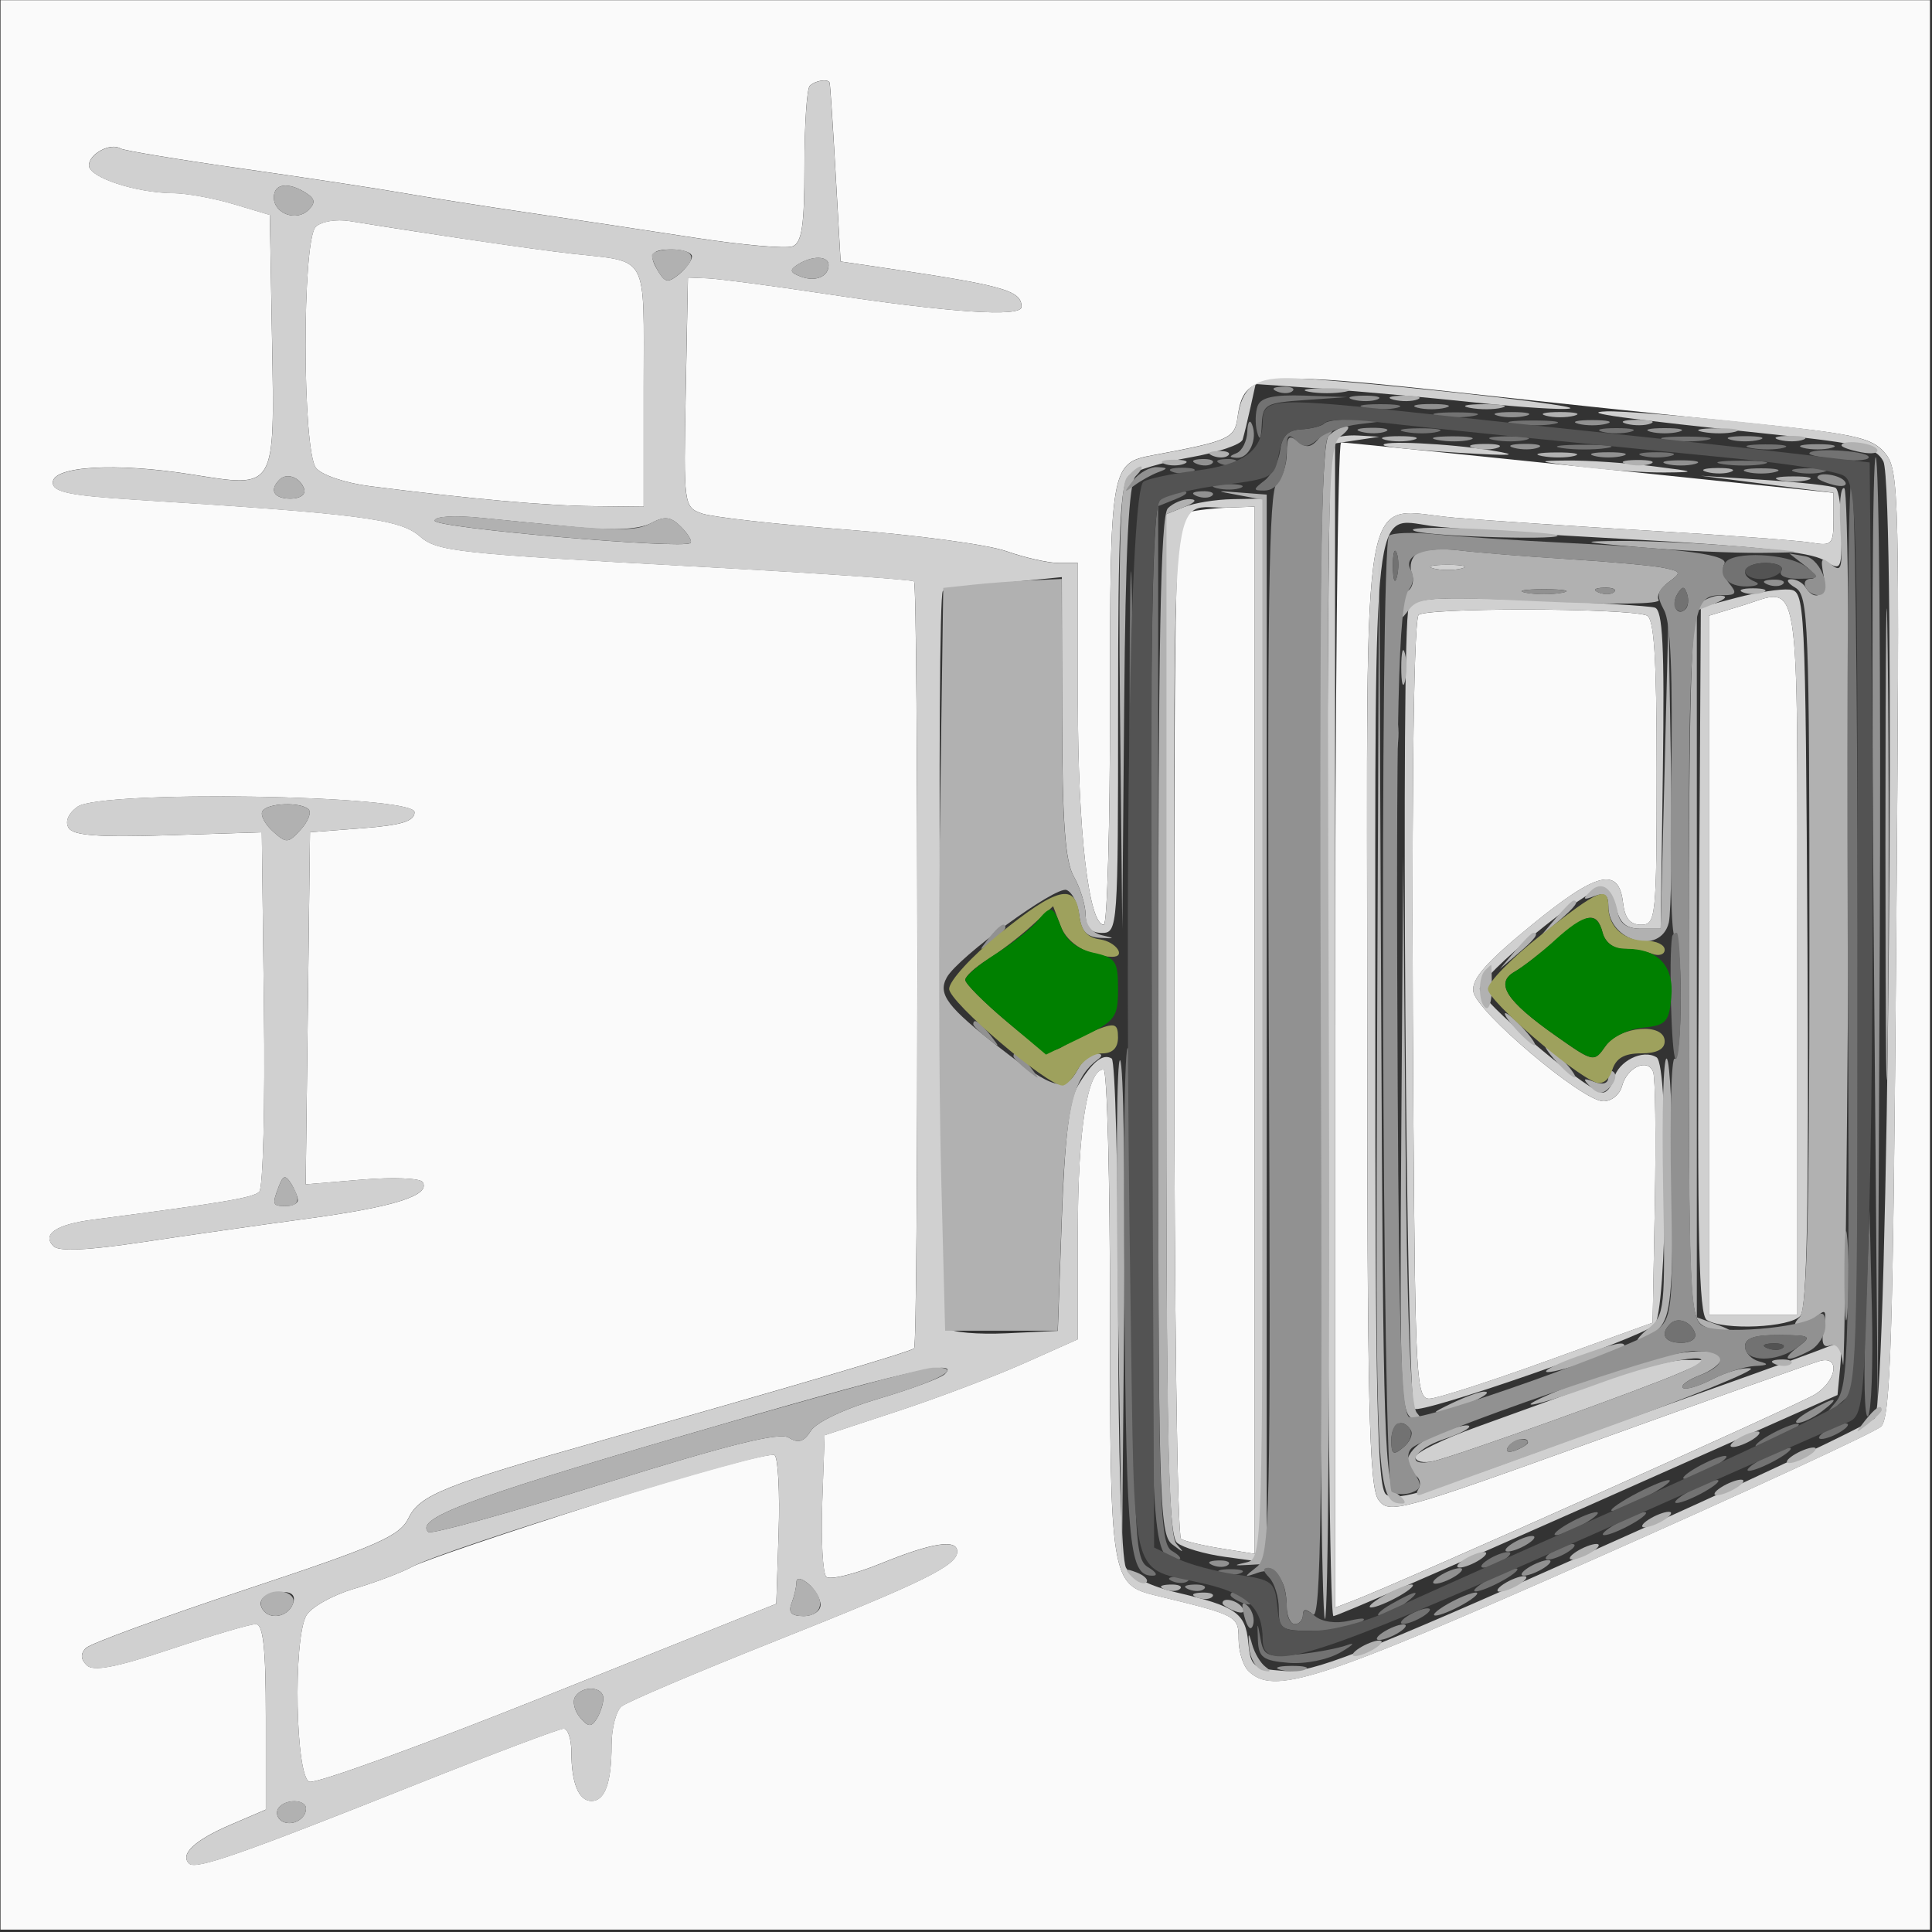 <?xml version="1.0" encoding="UTF-8" standalone="no"?>
<svg
   xmlns:dc="http://purl.org/dc/elements/1.1/"
   xmlns:cc="http://creativecommons.org/ns#"
   xmlns:rdf="http://www.w3.org/1999/02/22-rdf-syntax-ns#"
   xmlns:svg="http://www.w3.org/2000/svg"
   xmlns="http://www.w3.org/2000/svg"
   xmlns:sodipodi="http://sodipodi.sourceforge.net/DTD/sodipodi-0.dtd"
   xmlns:inkscape="http://www.inkscape.org/namespaces/inkscape"
   width="500"
   height="500"
   viewBox="0 0 132.292 132.292"
   version="1.1"
   id="svg8"
   inkscape:version="1.0 (4035a4fb49, 2020-05-01)"
   sodipodi:docname="detail1.svg">
  <rect x="0" y="0" width="132.292" height="132.292" fill="#333333" stroke="none"/>
  <defs
     id="defs2" />
  <sodipodi:namedview
     units="px"
     id="base"
     pagecolor="#ffffff"
     bordercolor="#666666"
     borderopacity="1.0"
     inkscape:pageopacity="0.0"
     inkscape:pageshadow="2"
     inkscape:zoom="1"
     inkscape:cx="640.68057"
     inkscape:cy="164.61163"
     inkscape:document-units="mm"
     inkscape:current-layer="layer1"
     inkscape:document-rotation="0"
     showgrid="false"
     inkscape:window-width="1635"
     inkscape:window-height="1030"
     inkscape:window-x="34"
     inkscape:window-y="0"
     inkscape:window-maximized="0" />
  <g
     inkscape:label="Calque 1"
     inkscape:groupmode="layer"
     id="layer1">
    <g
       transform="matrix(0.333,0,0,0.333,32.24,17.247)"
       id="g59">
      <g
         id="g47"
         transform="matrix(1.587,0,0,1.587,-59.759,-86.184)">
        <g
           id="g3236"
           transform="matrix(3.937,0,0,3.937,-158.7,-44.971)">
          <path
             style="fill:#fafafa;stroke-width:0.265"
             d="m 34.396,48.683 v 31.75 h 31.75 31.75 v -31.75 -31.75 h -31.75 -31.75 z M 61.682,19.645 c 0.019,0.036 0.108,1.376 0.198,2.977 l 0.165,2.91 1.191,0.175 c 4.185,0.614 4.763,0.774 4.763,1.319 0,0.348 -2.338,0.192 -6.482,-0.433 -1.746,-0.263 -3.473,-0.49 -3.836,-0.505 l -0.661,-0.027 -0.073,3.774 c -0.072,3.718 -0.065,3.777 0.529,3.991 0.331,0.119 2.471,0.359 4.754,0.532 2.283,0.173 4.65,0.491 5.259,0.705 0.609,0.215 1.39,0.391 1.735,0.391 h 0.628 v 4.556 c 0,4.278 0.357,7.35 0.854,7.35 0.112,0 0.204,-3.266 0.204,-7.257 0,-7.814 0.021,-7.937 1.408,-8.195 2.482,-0.462 2.693,-0.554 2.785,-1.216 0.213,-1.537 0.612,-1.58 7.651,-0.809 2.581,0.283 6.598,0.706 8.926,0.941 3.734,0.377 4.292,0.496 4.73,1.008 0.477,0.557 0.492,1.206 0.374,16.137 -0.102,12.959 -0.185,15.615 -0.497,15.905 -0.206,0.191 -4.445,2.15 -9.421,4.353 -9.12,4.037 -10.583,4.51 -11.406,3.687 -0.175,-0.175 -0.318,-0.646 -0.318,-1.048 0,-0.759 -0.044,-0.782 -2.718,-1.428 -1.482,-0.358 -1.515,-0.561 -1.515,-9.304 0,-4.406 -0.095,-8.011 -0.211,-8.011 -0.532,0 -0.847,1.98 -0.847,5.319 v 3.561 l -1.76,0.785 c -0.968,0.432 -2.843,1.143 -4.167,1.579 l -2.407,0.794 -0.078,2.224 c -0.043,1.223 0.017,2.319 0.132,2.434 0.115,0.115 0.924,-0.081 1.797,-0.437 1.683,-0.686 2.514,-0.815 2.514,-0.391 0,0.458 -1.098,0.998 -5.953,2.929 -2.619,1.042 -4.911,2.015 -5.093,2.164 -0.182,0.148 -0.331,0.722 -0.331,1.274 0,1.24 -0.216,1.841 -0.661,1.841 -0.419,0 -0.661,-0.59 -0.661,-1.609 0,-0.425 -0.114,-0.772 -0.254,-0.772 -0.14,0 -2.312,0.82 -4.829,1.823 -5.826,2.322 -7.285,2.831 -7.499,2.617 -0.31,-0.31 0.183,-0.771 1.365,-1.278 l 1.161,-0.498 v -3.052 c 0,-2.262 -0.085,-3.052 -0.33,-3.052 -0.182,0 -1.442,0.371 -2.801,0.823 -1.813,0.604 -2.55,0.745 -2.766,0.529 -0.201,-0.201 -0.208,-0.38 -0.023,-0.566 0.149,-0.149 2.525,-1.018 5.278,-1.931 4.349,-1.442 5.051,-1.751 5.343,-2.355 0.363,-0.751 1.206,-1.088 6.411,-2.56 6.298,-1.782 10.113,-2.907 10.223,-3.017 0.145,-0.145 0.142,-25.097 -0.003,-25.242 -0.058,-0.058 -3.244,-0.275 -7.081,-0.483 -8.036,-0.436 -8.61,-0.498 -9.191,-1.005 -0.649,-0.565 -2.007,-0.74 -9.294,-1.194 -2.216,-0.138 -2.778,-0.254 -2.778,-0.57 0,-0.542 2.08,-0.662 4.577,-0.265 2.785,0.443 2.727,0.541 2.639,-4.441 l -0.073,-4.1 -1.191,-0.356 c -0.655,-0.196 -1.548,-0.358 -1.984,-0.361 -1.229,-0.009 -2.778,-0.518 -2.778,-0.913 0,-0.38 0.71,-0.76 1.039,-0.557 0.109,0.067 1.914,0.366 4.011,0.663 2.097,0.298 4.468,0.657 5.269,0.798 0.8,0.141 2.646,0.432 4.101,0.645 1.455,0.213 3.927,0.586 5.494,0.827 1.566,0.242 3.025,0.371 3.241,0.288 0.309,-0.119 0.393,-0.68 0.393,-2.629 0,-1.363 0.079,-2.557 0.176,-2.654 0.172,-0.172 0.584,-0.242 0.651,-0.11 z M 44.769,24.393 c -0.452,0.452 -0.442,7.366 0.011,7.936 0.185,0.233 0.972,0.497 1.786,0.6 3.315,0.42 5.784,0.641 7.342,0.656 l 1.654,0.017 v -3.951 c 0,-4.459 0.203,-4.085 -2.381,-4.378 -1.254,-0.142 -4.583,-0.63 -7.288,-1.069 -0.449,-0.073 -0.946,0.01 -1.124,0.189 z m 33.547,26.268 v 19.176 l 0.595,-0.228 c 1.574,-0.602 14.692,-6.464 15.214,-6.798 0.718,-0.46 0.819,-1.29 0.132,-1.089 -0.255,0.075 -3.542,1.245 -7.305,2.6 -6.576,2.368 -6.856,2.445 -7.21,1.961 -0.304,-0.416 -0.368,-3.196 -0.368,-16.044 0,-18.122 -0.281,-16.541 2.897,-16.272 1.099,0.093 4.021,0.287 6.495,0.432 2.474,0.144 4.825,0.319 5.226,0.387 0.673,0.116 0.728,0.06 0.728,-0.758 V 33.146 L 93.067,32.974 C 84.163,32.048 78.68,31.488 78.515,31.487 78.406,31.486 78.317,40.115 78.317,50.661 Z M 73.488,33.784 c -0.435,0.114 -0.463,1.142 -0.463,16.887 0,9.221 0.101,16.828 0.224,16.904 0.123,0.076 0.718,0.217 1.323,0.314 l 1.099,0.176 V 50.834 33.602 l -0.86,0.031 c -0.473,0.017 -1.068,0.085 -1.323,0.152 z m 18.19,3.085 -1.058,0.322 v 11.501 11.501 h 1.455 1.455 V 48.422 c 0,-13.093 0.149,-12.162 -1.852,-11.553 z m -10.619,0.305 c -0.169,0.446 -0.233,6.955 -0.163,16.603 0.062,8.56 0.098,9.193 0.529,9.182 0.255,-0.007 2.011,-0.573 3.903,-1.257 l 3.44,-1.244 0.074,-3.957 c 0.04,-2.176 0.015,-4.109 -0.056,-4.295 -0.179,-0.467 -0.862,-0.156 -1.025,0.465 -0.073,0.281 -0.353,0.506 -0.621,0.499 -0.7,-0.017 -4.177,-2.956 -4.273,-3.612 -0.06,-0.412 0.425,-0.965 1.921,-2.187 2.145,-1.753 2.869,-1.93 3.006,-0.735 0.059,0.512 0.234,0.725 0.595,0.725 0.488,0 0.512,-0.234 0.512,-5.035 0,-3.793 -0.082,-5.063 -0.331,-5.146 -0.758,-0.253 -7.415,-0.257 -7.51,-0.005 z M 54.107,66.394 c -3.056,0.969 -5.833,1.914 -6.172,2.1 -0.339,0.186 -1.2,0.512 -1.914,0.724 -0.714,0.212 -1.419,0.612 -1.567,0.888 -0.433,0.808 -0.347,5.287 0.104,5.46 0.205,0.079 3.747,-1.207 7.871,-2.857 l 7.498,-3 0.077,-2.353 c 0.042,-1.294 -0.017,-2.436 -0.132,-2.538 -0.115,-0.102 -2.71,0.607 -5.766,1.576 z M 48.022,43.656 c 0,0.299 -0.426,0.43 -1.72,0.529 l -1.72,0.132 -0.071,5.794 -0.071,5.794 1.852,-0.155 c 1.018,-0.085 1.917,-0.049 1.997,0.08 0.27,0.436 -0.93,0.817 -3.781,1.202 -1.559,0.21 -4.02,0.561 -5.469,0.779 -1.751,0.264 -2.722,0.308 -2.897,0.133 -0.395,-0.395 0.086,-0.719 1.297,-0.876 4.324,-0.562 5.276,-0.722 5.474,-0.92 0.124,-0.124 0.193,-2.836 0.153,-6.027 l -0.071,-5.802 -3.074,0.097 c -2.285,0.072 -3.127,0.011 -3.282,-0.239 -0.127,-0.206 -0.016,-0.476 0.288,-0.698 0.759,-0.555 11.095,-0.389 11.095,0.178 z"
             id="path3220" />
          <path
             style="fill:#d0d0d0;stroke-width:0.265"
             d="m 61.031,19.756 c -0.097,0.097 -0.176,1.291 -0.176,2.654 0,1.948 -0.084,2.51 -0.393,2.629 -0.216,0.083 -1.675,-0.047 -3.241,-0.288 -1.566,-0.242 -4.039,-0.614 -5.494,-0.827 -1.455,-0.213 -3.301,-0.504 -4.101,-0.645 -0.8,-0.141 -3.171,-0.501 -5.269,-0.798 -2.097,-0.298 -3.902,-0.596 -4.011,-0.663 -0.329,-0.203 -1.039,0.177 -1.039,0.557 0,0.395 1.549,0.904 2.778,0.913 0.437,0.003 1.33,0.166 1.984,0.361 l 1.191,0.356 0.073,4.1 c 0.088,4.981 0.146,4.884 -2.639,4.441 -2.497,-0.397 -4.577,-0.277 -4.577,0.265 0,0.317 0.562,0.432 2.778,0.57 7.287,0.455 8.645,0.629 9.294,1.194 0.582,0.507 1.155,0.569 9.191,1.005 3.837,0.208 7.023,0.425 7.081,0.483 0.145,0.145 0.147,25.097 0.003,25.242 -0.11,0.11 -3.924,1.236 -10.223,3.017 -5.206,1.472 -6.048,1.809 -6.411,2.56 -0.291,0.603 -0.994,0.913 -5.343,2.355 -2.754,0.913 -5.129,1.782 -5.278,1.931 -0.185,0.185 -0.178,0.365 0.023,0.566 0.216,0.216 0.952,0.075 2.766,-0.529 1.359,-0.453 2.62,-0.823 2.801,-0.823 0.245,0 0.33,0.79 0.33,3.052 v 3.052 l -1.161,0.498 c -1.182,0.507 -1.675,0.968 -1.365,1.278 0.213,0.213 1.673,-0.296 7.499,-2.617 2.516,-1.003 4.689,-1.823 4.829,-1.823 0.14,0 0.254,0.347 0.254,0.772 0,1.019 0.243,1.609 0.661,1.609 0.445,0 0.661,-0.602 0.661,-1.841 0,-0.552 0.149,-1.126 0.331,-1.274 0.182,-0.148 2.474,-1.122 5.093,-2.164 4.855,-1.931 5.953,-2.471 5.953,-2.929 0,-0.424 -0.83,-0.295 -2.514,0.391 -0.873,0.356 -1.682,0.552 -1.797,0.437 -0.115,-0.115 -0.175,-1.211 -0.132,-2.434 l 0.078,-2.224 2.407,-0.794 c 1.324,-0.437 3.199,-1.147 4.167,-1.579 l 1.76,-0.785 v -3.561 c 0,-3.339 0.315,-5.319 0.847,-5.319 0.116,0 0.211,3.605 0.211,8.011 0,8.743 0.033,8.946 1.515,9.304 2.674,0.646 2.718,0.669 2.718,1.428 0,0.402 0.143,0.874 0.318,1.048 0.823,0.823 2.286,0.35 11.406,-3.687 4.976,-2.203 9.215,-4.161 9.421,-4.353 0.312,-0.29 0.395,-2.947 0.497,-15.905 0.117,-14.931 0.102,-15.581 -0.374,-16.136 -0.432,-0.503 -1.005,-0.632 -4.4,-0.992 -2.147,-0.228 -4.29,-0.399 -4.763,-0.38 -0.94,0.037 0.515,0.237 5.57,0.766 2.804,0.294 3.294,0.415 3.542,0.879 0.425,0.795 0.155,30.961 -0.282,31.488 -0.175,0.211 -4.375,2.187 -9.334,4.392 -7.646,3.4 -9.182,3.996 -10.109,3.929 -1.021,-0.075 -1.099,-0.137 -1.176,-0.939 -0.094,-0.972 -0.399,-1.184 -2.37,-1.647 -0.832,-0.195 -1.499,-0.522 -1.654,-0.811 -0.153,-0.285 -0.259,-3.795 -0.259,-8.556 0,-4.439 -0.095,-8.13 -0.211,-8.202 -0.287,-0.178 -0.639,0.105 -1.112,0.893 -0.281,0.469 -0.435,1.74 -0.529,4.366 l -0.132,3.704 -1.693,0.08 c -0.931,0.044 -1.805,-0.032 -1.942,-0.169 -0.22,-0.22 -0.366,-24.045 -0.149,-24.261 0.044,-0.044 0.943,-0.164 1.998,-0.268 l 1.918,-0.189 0.009,4.598 c 0.007,3.487 0.101,4.758 0.387,5.26 0.208,0.364 0.382,0.929 0.387,1.257 0.006,0.416 0.169,0.595 0.539,0.595 0.517,0 0.529,-0.176 0.529,-7.376 0,-5.972 0.07,-7.434 0.368,-7.681 0.202,-0.168 1.104,-0.435 2.005,-0.593 0.901,-0.159 1.678,-0.423 1.727,-0.587 0.049,-0.164 0.166,-0.643 0.258,-1.063 l 0.169,-0.764 2.169,0.151 c 1.193,0.083 3.451,0.287 5.018,0.453 1.567,0.166 2.99,0.256 3.162,0.199 0.362,-0.121 -7.922,-1.005 -9.353,-0.999 -1.061,0.005 -1.457,0.334 -1.595,1.327 -0.092,0.663 -0.302,0.755 -2.785,1.216 -1.386,0.258 -1.408,0.381 -1.408,8.195 0,3.991 -0.092,7.257 -0.204,7.257 -0.497,0 -0.854,-3.072 -0.854,-7.35 v -4.556 h -0.628 c -0.346,0 -1.126,-0.176 -1.735,-0.391 C 66.878,34.849 64.511,34.531 62.228,34.358 59.944,34.185 57.805,33.946 57.473,33.827 56.88,33.613 56.872,33.554 56.944,29.836 l 0.073,-3.774 0.661,0.027 c 0.364,0.015 2.09,0.242 3.836,0.505 4.145,0.624 6.482,0.78 6.482,0.433 0,-0.545 -0.577,-0.705 -4.763,-1.319 l -1.191,-0.175 -0.165,-2.91 c -0.091,-1.601 -0.18,-2.94 -0.198,-2.977 -0.067,-0.132 -0.479,-0.062 -0.651,0.11 z m -16.583,3.521 c 0.302,0.191 0.322,0.322 0.084,0.56 -0.393,0.393 -1.14,0.123 -1.14,-0.413 0,-0.456 0.465,-0.521 1.056,-0.148 z m 4.765,1.446 c 1.382,0.213 3.168,0.461 3.969,0.552 2.584,0.292 2.381,-0.081 2.381,4.378 v 3.951 l -1.654,-0.017 c -1.559,-0.016 -4.027,-0.236 -7.342,-0.656 -0.814,-0.103 -1.601,-0.367 -1.786,-0.6 -0.454,-0.57 -0.464,-7.484 -0.011,-7.936 0.178,-0.178 0.675,-0.261 1.124,-0.189 0.443,0.072 1.936,0.305 3.319,0.518 z m 7.938,0.646 c 0,0.128 -0.188,0.388 -0.417,0.578 -0.346,0.287 -0.458,0.281 -0.657,-0.034 -0.384,-0.606 -0.293,-0.777 0.413,-0.777 0.364,0 0.661,0.104 0.661,0.232 z m 4.498,0.281 c 0,0.386 -0.436,0.564 -0.924,0.377 -0.353,-0.135 -0.371,-0.215 -0.09,-0.394 0.473,-0.3 1.014,-0.291 1.014,0.017 z m -17.259,7.374 c 0.059,0.176 -0.139,0.314 -0.446,0.314 -0.55,0 -0.714,-0.278 -0.369,-0.623 0.245,-0.245 0.687,-0.078 0.816,0.309 z m 9.089,1.263 c 1.123,0.105 1.957,0.055 2.321,-0.14 0.457,-0.244 0.652,-0.221 0.991,0.118 0.232,0.232 0.373,0.471 0.314,0.531 -0.22,0.22 -8.421,-0.493 -8.421,-0.732 0,-0.143 0.644,-0.183 1.521,-0.094 0.837,0.084 2.31,0.227 3.274,0.318 z M 65.471,62.152 c -0.138,0.132 -1.117,0.495 -2.175,0.807 -1.114,0.328 -2.053,0.773 -2.23,1.056 -0.227,0.364 -0.413,0.422 -0.724,0.228 -0.306,-0.191 -1.94,0.213 -6.064,1.5 -3.105,0.969 -5.716,1.691 -5.803,1.605 -0.442,-0.442 1.269,-1.09 8.278,-3.141 7.29,-2.133 9.294,-2.605 8.718,-2.055 z m -5.466,5.204 -0.077,2.353 -7.498,3 c -4.124,1.65 -7.666,2.936 -7.871,2.857 -0.451,-0.173 -0.536,-4.652 -0.104,-5.46 0.148,-0.277 0.853,-0.676 1.567,-0.888 0.714,-0.212 1.575,-0.538 1.914,-0.724 1.077,-0.592 11.72,-3.869 11.938,-3.676 0.115,0.102 0.175,1.244 0.132,2.538 z m 1.378,2.394 c 0,0.2 -0.251,0.364 -0.557,0.364 -0.4,0 -0.512,-0.118 -0.397,-0.419 0.088,-0.23 0.161,-0.542 0.161,-0.694 0,-0.167 0.157,-0.145 0.397,0.054 0.218,0.181 0.397,0.493 0.397,0.694 z m -17.367,-0.032 c -0.166,0.432 -0.773,0.535 -0.999,0.169 -0.194,-0.315 0.105,-0.566 0.674,-0.566 0.315,0 0.425,0.135 0.324,0.397 z m 10.219,3.109 c -0.002,0.182 -0.102,0.485 -0.222,0.674 -0.175,0.275 -0.283,0.264 -0.548,-0.055 -0.182,-0.219 -0.253,-0.522 -0.159,-0.674 0.239,-0.386 0.934,-0.346 0.929,0.055 z m -9.786,3.622 c 0,0.357 -0.482,0.605 -0.798,0.41 -0.148,-0.091 -0.2,-0.277 -0.117,-0.412 0.199,-0.321 0.915,-0.319 0.915,0.003 z M 78.228,31.397 c -0.254,0.254 -0.218,38.717 0.036,38.717 0.117,0 3.897,-1.637 8.401,-3.638 l 8.188,-3.638 0.086,-0.896 c 0.074,-0.779 0.023,-0.869 -0.397,-0.694 -0.265,0.111 -1.911,0.71 -3.657,1.33 -1.746,0.621 -4.832,1.735 -6.858,2.475 -2.779,1.016 -3.769,1.275 -4.035,1.054 -0.286,-0.237 -0.352,-3.195 -0.352,-15.719 0,-17.278 -0.095,-16.433 1.822,-16.154 0.526,0.077 3.516,0.277 6.645,0.446 3.966,0.214 5.869,0.419 6.284,0.678 0.587,0.366 0.595,0.354 0.595,-0.942 0,-0.722 -0.089,-1.368 -0.198,-1.434 -0.109,-0.066 -1.151,-0.183 -2.315,-0.259 l -2.117,-0.138 2.183,0.28 2.183,0.28 v 0.883 c 0,0.817 -0.054,0.874 -0.728,0.758 -0.4,-0.069 -2.752,-0.243 -5.226,-0.387 -2.474,-0.144 -5.397,-0.338 -6.495,-0.432 -3.179,-0.27 -2.897,-1.85 -2.897,16.272 0,12.848 0.064,15.628 0.368,16.044 0.353,0.483 0.633,0.407 7.21,-1.961 3.763,-1.355 7.051,-2.525 7.305,-2.6 0.686,-0.201 0.585,0.629 -0.132,1.089 -0.521,0.334 -13.639,6.196 -15.214,6.798 L 78.317,69.837 V 50.679 31.521 l 0.728,-0.11 0.728,-0.11 -0.684,-0.04 c -0.376,-0.022 -0.763,0.04 -0.86,0.137 z m 1.698,0.189 c 0.061,0.055 1.182,0.165 2.491,0.244 1.754,0.106 2.033,0.085 1.058,-0.077 -1.379,-0.23 -3.741,-0.341 -3.55,-0.167 z m 6.46,0.704 c 0.873,0.108 2.123,0.192 2.778,0.187 1.081,-0.009 1.045,-0.028 -0.397,-0.207 -0.873,-0.108 -2.123,-0.192 -2.778,-0.187 -1.081,0.009 -1.045,0.028 0.397,0.207 z M 73.356,33.61 72.76,33.85 v 16.777 c 0,13.767 0.064,16.83 0.357,17.074 0.197,0.163 0.911,0.373 1.587,0.465 L 75.935,68.334 V 50.836 33.338 l -0.992,0.017 c -0.546,0.009 -1.26,0.124 -1.587,0.256 z m 2.315,17.223 v 17.232 l -1.099,-0.176 c -0.605,-0.097 -1.2,-0.238 -1.323,-0.314 -0.123,-0.076 -0.224,-7.683 -0.224,-16.904 0,-18.675 -0.179,-16.969 1.786,-17.039 l 0.86,-0.031 z m 5.887,-15.197 c 0.255,0.067 0.671,0.067 0.926,0 0.255,-0.067 0.046,-0.121 -0.463,-0.121 -0.509,0 -0.718,0.054 -0.463,0.121 z m 9.988,0.959 -1.191,0.314 -0.069,11.624 c -0.054,9.124 0.003,11.67 0.265,11.836 0.555,0.352 2.756,0.252 3.082,-0.141 0.216,-0.26 0.28,-3.654 0.231,-12.105 -0.068,-11.525 -0.079,-11.744 -0.598,-11.793 -0.291,-0.027 -1.065,0.092 -1.72,0.265 z m 1.984,11.827 V 60.193 H 92.075 90.62 V 48.692 37.191 l 1.058,-0.322 c 2.001,-0.609 1.852,-1.54 1.852,11.553 z M 80.74,36.956 c -0.264,0.472 -0.088,26.046 0.182,26.333 0.191,0.203 7.341,-2.282 7.9,-2.745 0.427,-0.355 0.498,-8.559 0.076,-8.82 -0.451,-0.279 -1.256,0.121 -1.407,0.7 -0.079,0.302 -0.268,0.506 -0.42,0.454 -0.707,-0.241 -3.992,-3.039 -3.992,-3.401 0,-0.433 3.502,-3.307 4.03,-3.307 0.171,0 0.382,0.298 0.468,0.661 0.114,0.484 0.331,0.661 0.806,0.661 h 0.65 l 0.072,-5.232 c 0.056,-4.051 -0.004,-5.255 -0.265,-5.336 -0.185,-0.057 -2.031,-0.167 -4.102,-0.244 -3.239,-0.12 -3.798,-0.081 -3.997,0.275 z m 7.829,0.223 c 0.249,0.083 0.331,1.353 0.331,5.146 0,4.801 -0.024,5.035 -0.512,5.035 -0.361,0 -0.536,-0.214 -0.595,-0.725 -0.138,-1.194 -0.862,-1.017 -3.006,0.735 -1.495,1.222 -1.981,1.775 -1.921,2.187 0.096,0.656 3.573,3.595 4.273,3.612 0.268,0.006 0.548,-0.218 0.621,-0.499 0.163,-0.622 0.846,-0.932 1.025,-0.465 0.071,0.186 0.097,2.119 0.056,4.295 l -0.074,3.957 -3.44,1.244 c -1.892,0.684 -3.648,1.25 -3.903,1.257 -0.431,0.012 -0.468,-0.621 -0.529,-9.182 -0.069,-9.648 -0.005,-16.157 0.163,-16.603 0.095,-0.252 6.752,-0.247 7.51,0.005 z m -51.643,6.299 c -0.304,0.222 -0.415,0.492 -0.288,0.698 0.154,0.25 0.996,0.311 3.282,0.239 l 3.074,-0.097 0.071,5.802 c 0.039,3.191 -0.03,5.903 -0.153,6.027 -0.198,0.198 -1.151,0.358 -5.474,0.92 -1.211,0.157 -1.692,0.482 -1.297,0.876 0.175,0.175 1.146,0.131 2.897,-0.133 1.448,-0.218 3.909,-0.569 5.469,-0.779 2.851,-0.384 4.05,-0.766 3.781,-1.202 -0.08,-0.129 -0.979,-0.166 -1.997,-0.08 l -1.852,0.155 0.071,-5.794 0.071,-5.794 1.72,-0.132 c 1.294,-0.1 1.72,-0.231 1.72,-0.529 0,-0.567 -10.336,-0.733 -11.095,-0.178 z m 7.612,0.09 c 0.097,0.097 -0.021,0.396 -0.263,0.664 -0.409,0.452 -0.474,0.456 -0.92,0.052 -0.264,-0.239 -0.416,-0.538 -0.338,-0.664 0.167,-0.27 1.267,-0.308 1.522,-0.052 z M 44.181,56.422 c 0.002,0.109 -0.175,0.198 -0.393,0.198 -0.448,0 -0.464,-0.046 -0.228,-0.662 0.135,-0.352 0.214,-0.369 0.393,-0.088 0.123,0.194 0.226,0.442 0.228,0.551 z M 87.048,62.411 c -1.091,0.403 -2.907,1.063 -4.035,1.467 -1.128,0.404 -2.051,0.855 -2.051,1.002 0,0.148 0.268,0.208 0.595,0.134 0.759,-0.172 6.912,-2.377 8.136,-2.916 l 0.926,-0.407 -0.794,-0.006 c -0.437,-0.004 -1.687,0.323 -2.778,0.727 z"
             id="path3222" />
          <path
             style="fill:#b1b1b1;stroke-width:0.265"
             d="m 43.392,23.424 c 0,0.535 0.747,0.806 1.14,0.413 0.238,-0.238 0.218,-0.369 -0.084,-0.56 -0.591,-0.374 -1.056,-0.309 -1.056,0.148 z m 12.439,1.91 c 0.002,0.109 0.112,0.369 0.244,0.578 0.199,0.315 0.312,0.321 0.657,0.034 0.605,-0.502 0.512,-0.81 -0.244,-0.81 -0.364,0 -0.66,0.089 -0.657,0.198 z m 4.802,0.298 c -0.281,0.178 -0.263,0.258 0.09,0.394 0.488,0.187 0.924,0.01 0.924,-0.377 0,-0.308 -0.542,-0.317 -1.014,-0.017 z m 16.823,4.188 c 0.327,0.063 0.863,0.063 1.191,0 0.327,-0.063 0.06,-0.115 -0.595,-0.115 -0.655,0 -0.923,0.052 -0.595,0.115 z m 2.783,0.261 c 0.257,0.067 0.615,0.063 0.794,-0.01 0.179,-0.072 -0.031,-0.127 -0.468,-0.122 -0.437,0.005 -0.583,0.065 -0.326,0.132 z m 2.512,0.268 c 0.329,0.063 0.805,0.061 1.058,-0.005 0.253,-0.066 -0.016,-0.118 -0.598,-0.115 -0.582,0.003 -0.789,0.057 -0.46,0.12 z m 2.51,0.26 c 0.255,0.067 0.671,0.067 0.926,0 0.255,-0.067 0.046,-0.121 -0.463,-0.121 -0.509,0 -0.718,0.054 -0.463,0.121 z m 2.651,0.266 c 0.257,0.067 0.615,0.063 0.794,-0.01 0.179,-0.072 -0.031,-0.127 -0.468,-0.122 -0.437,0.005 -0.583,0.065 -0.326,0.132 z m -9.808,0.399 c -0.241,0.241 -0.318,4.947 -0.318,19.564 0,10.585 0.089,19.301 0.198,19.369 0.109,0.067 0.167,-8.587 0.128,-19.233 -0.065,-17.984 -0.038,-19.379 0.381,-19.686 0.248,-0.182 0.333,-0.331 0.189,-0.331 -0.144,0 -0.405,0.143 -0.58,0.318 z M 90.424,31.143 c 0.329,0.063 0.805,0.061 1.058,-0.005 0.253,-0.066 -0.016,-0.118 -0.598,-0.115 -0.582,0.003 -0.789,0.057 -0.46,0.12 z m -10.454,0.26 c 0.255,0.067 0.671,0.067 0.926,0 0.255,-0.067 0.046,-0.121 -0.463,-0.121 -0.509,0 -0.718,0.054 -0.463,0.121 z m 12.97,0.001 c 0.257,0.067 0.615,0.063 0.794,-0.01 0.179,-0.072 -0.031,-0.127 -0.468,-0.122 -0.437,0.005 -0.583,0.065 -0.326,0.132 z m -10.054,0.265 c 0.257,0.067 0.615,0.063 0.794,-0.01 0.179,-0.072 -0.031,-0.127 -0.468,-0.122 -0.437,0.005 -0.583,0.065 -0.326,0.132 z m 12.1,-0.082 c 0,0.056 0.294,0.158 0.653,0.226 0.359,0.069 0.59,0.023 0.514,-0.101 C 96.017,31.493 94.985,31.382 94.985,31.587 Z M 74.298,31.931 c 0.191,0.076 0.419,0.067 0.507,-0.021 0.088,-0.088 -0.068,-0.15 -0.347,-0.139 -0.308,0.013 -0.371,0.075 -0.16,0.16 z m 10.834,0.006 c 0.329,0.063 0.805,0.061 1.058,-0.005 0.253,-0.066 -0.016,-0.118 -0.598,-0.115 -0.582,0.003 -0.789,0.057 -0.46,0.12 z m -12.439,0.253 c 0.182,0.073 0.48,0.073 0.661,0 0.182,-0.073 0.033,-0.133 -0.331,-0.133 -0.364,0 -0.513,0.06 -0.331,0.133 z m 15.219,0.008 c 0.257,0.067 0.615,0.063 0.794,-0.01 0.179,-0.072 -0.031,-0.127 -0.468,-0.122 -0.437,0.005 -0.583,0.065 -0.326,0.132 z m -16.447,0.444 c -0.213,0.257 -0.279,2.478 -0.226,7.607 l 0.075,7.244 0.062,-7.289 c 0.044,-5.244 0.151,-7.378 0.379,-7.607 0.175,-0.175 0.249,-0.318 0.165,-0.318 -0.084,0 -0.288,0.163 -0.454,0.363 z m 19.093,-0.18 c 0.257,0.067 0.615,0.063 0.794,-0.01 0.179,-0.072 -0.031,-0.127 -0.468,-0.122 -0.437,0.005 -0.583,0.065 -0.326,0.132 z m 5.872,12.252 c 0,6.912 0.034,9.74 0.076,6.284 0.042,-3.456 0.042,-9.112 0,-12.568 -0.042,-3.456 -0.076,-0.628 -0.076,6.284 z M 43.574,32.715 c -0.345,0.345 -0.18,0.623 0.369,0.623 0.308,0 0.505,-0.139 0.446,-0.314 -0.129,-0.387 -0.571,-0.554 -0.816,-0.309 z m 49.361,0.012 c 0.255,0.067 0.671,0.067 0.926,0 0.255,-0.067 0.046,-0.121 -0.463,-0.121 -0.509,0 -0.718,0.054 -0.463,0.121 z m 2.012,1.617 c 0.081,1.282 0.041,1.442 -0.294,1.164 -0.327,-0.272 -0.368,-0.218 -0.261,0.341 0.125,0.654 -0.274,0.921 -0.596,0.399 -0.09,-0.146 -0.305,-0.261 -0.479,-0.257 -0.173,0.004 -0.107,0.129 0.148,0.278 0.43,0.25 0.463,1.106 0.463,11.978 0,8.753 -0.08,11.788 -0.318,12.025 -0.424,0.424 0.113,0.411 0.562,-0.013 0.287,-0.271 0.328,-0.204 0.227,0.373 -0.087,0.495 -0.025,0.665 0.212,0.575 0.213,-0.082 0.367,0.145 0.422,0.619 0.047,0.412 0.127,-5.875 0.177,-13.971 0.05,-8.096 -0.01,-14.782 -0.132,-14.858 -0.123,-0.076 -0.181,0.53 -0.129,1.347 z M 75.142,33.222 75.935,33.371 v 17.427 c 0,17.256 -0.005,17.429 -0.533,17.547 -0.444,0.1 -0.432,0.114 0.066,0.085 l 0.599,-0.035 V 50.8 33.205 l -0.86,-0.066 c -0.848,-0.065 -0.849,-0.064 -0.066,0.083 z m -2.328,0.433 c -0.24,0.24 -0.318,4.385 -0.318,17.033 0,15.61 0.031,16.739 0.463,17.066 0.394,0.298 0.414,0.295 0.132,-0.021 C 72.834,67.445 72.76,63.637 72.76,50.606 V 33.85 l 0.595,-0.239 c 0.365,-0.147 0.437,-0.246 0.185,-0.256 -0.226,-0.009 -0.553,0.126 -0.728,0.301 z m -24.13,0.407 c 0,0.239 8.201,0.952 8.421,0.732 0.06,-0.06 -0.082,-0.298 -0.314,-0.531 -0.339,-0.339 -0.534,-0.362 -0.991,-0.118 -0.546,0.292 -1.107,0.275 -5.595,-0.178 -0.877,-0.088 -1.521,-0.049 -1.521,0.094 z m 32.279,0.349 c 0.633,0.188 5.176,0.304 4.63,0.118 -0.146,-0.05 -1.396,-0.141 -2.778,-0.202 -1.382,-0.062 -2.216,-0.024 -1.852,0.085 z m 7.408,0.529 c 1.237,0.109 3.023,0.19 3.969,0.182 1.582,-0.014 1.529,-0.031 -0.661,-0.21 -1.31,-0.107 -3.096,-0.189 -3.969,-0.182 -1.404,0.011 -1.327,0.036 0.661,0.21 z m -8.667,15.344 c -0.064,15.614 -0.038,16.126 0.833,16.126 0.144,0 0.061,-0.149 -0.185,-0.331 -0.409,-0.303 -0.453,-1.633 -0.516,-15.809 l -0.069,-15.478 z m 1.316,-15.147 c -0.187,0.125 -0.268,0.414 -0.18,0.642 0.088,0.228 0.032,0.494 -0.123,0.59 -0.155,0.096 -0.283,0.369 -0.283,0.606 0,0.397 0.027,0.396 0.331,-0.005 0.293,-0.388 0.783,-0.416 4.341,-0.249 2.367,0.111 3.949,0.09 3.862,-0.05 -0.081,-0.131 0.064,-0.393 0.322,-0.582 0.437,-0.32 0.426,-0.353 -0.158,-0.475 -0.345,-0.072 -1.759,-0.201 -3.141,-0.287 -1.382,-0.086 -2.99,-0.215 -3.572,-0.286 -0.582,-0.072 -1.211,-0.028 -1.398,0.097 z m 1.464,0.499 c -0.255,0.067 -0.671,0.067 -0.926,0 -0.255,-0.067 -0.046,-0.121 0.463,-0.121 0.509,0 0.718,0.054 0.463,0.121 z m 3.307,0.798 c -0.327,0.063 -0.863,0.063 -1.191,0 -0.327,-0.063 -0.06,-0.115 0.595,-0.115 0.655,0 0.923,0.052 0.595,0.115 z m 1.714,-0.027 c -0.088,0.088 -0.316,0.097 -0.507,0.021 -0.211,-0.084 -0.148,-0.147 0.16,-0.16 0.279,-0.011 0.435,0.051 0.347,0.139 z m -21.126,-0.234 -0.957,0.102 -0.101,7.064 c -0.055,3.885 -0.041,9.385 0.031,12.223 l 0.132,5.159 h 1.852 1.852 l 0.132,-3.704 c 0.128,-3.593 0.361,-4.612 1.191,-5.221 0.165,-0.121 0.144,-0.196 -0.057,-0.198 -0.177,-0.002 -0.449,0.234 -0.605,0.525 -0.412,0.77 -0.787,0.668 -2.533,-0.686 -1.766,-1.369 -2.085,-1.791 -1.775,-2.346 0.374,-0.668 3.583,-3.011 3.938,-2.874 0.187,0.072 0.376,0.447 0.421,0.835 0.06,0.519 0.24,0.715 0.681,0.74 0.499,0.029 0.51,0.015 0.066,-0.085 -0.331,-0.074 -0.537,-0.339 -0.543,-0.697 -0.005,-0.317 -0.18,-0.875 -0.387,-1.238 -0.286,-0.501 -0.38,-1.768 -0.387,-5.226 l -0.009,-4.564 -0.992,0.044 c -0.546,0.024 -1.423,0.09 -1.95,0.146 z m 25.365,0.249 c 0.182,0.073 0.48,0.073 0.661,0 0.182,-0.073 0.033,-0.133 -0.331,-0.133 -0.364,0 -0.513,0.06 -0.331,0.133 z m -1.468,0.407 c -0.237,0.237 -0.318,3.243 -0.318,11.897 0,11.177 0.018,11.589 0.512,11.853 0.281,0.151 0.668,0.264 0.86,0.253 0.191,-0.011 0.021,-0.14 -0.379,-0.287 L 90.223,60.281 V 48.653 37.025 l 0.595,-0.239 c 0.365,-0.147 0.437,-0.246 0.185,-0.256 -0.226,-0.009 -0.553,0.126 -0.728,0.301 z m -1.115,5.503 -0.129,5.159 h -0.658 c -0.45,0 -0.688,-0.167 -0.753,-0.529 -0.143,-0.795 -0.52,-1.086 -0.904,-0.699 -0.265,0.267 -0.239,0.298 0.132,0.157 0.341,-0.13 0.463,-0.043 0.463,0.328 0,1.167 1.72,1.637 1.988,0.544 0.081,-0.327 0.111,-2.738 0.068,-5.358 l -0.079,-4.763 z M 80.495,38.894 c 0,0.509 0.054,0.718 0.121,0.463 0.067,-0.255 0.067,-0.671 0,-0.926 -0.067,-0.255 -0.121,-0.046 -0.121,0.463 z m -0.259,2.249 c 0.003,0.582 0.057,0.789 0.12,0.46 0.063,-0.329 0.061,-0.805 -0.005,-1.058 -0.066,-0.253 -0.118,0.016 -0.115,0.598 z m -37.219,2.478 c -0.078,0.126 0.074,0.425 0.338,0.664 0.446,0.404 0.511,0.4 0.92,-0.052 0.242,-0.268 0.361,-0.566 0.263,-0.664 -0.255,-0.255 -1.355,-0.218 -1.522,0.052 z m 37.479,10.657 c -0.057,8.29 -0.021,9.182 0.372,9.333 0.342,0.131 0.371,0.091 0.136,-0.193 -0.205,-0.247 -0.321,-3.161 -0.372,-9.333 l -0.073,-8.973 z m 5.072,-7.115 -0.504,0.595 0.595,-0.504 c 0.559,-0.474 0.716,-0.687 0.504,-0.687 -0.05,0 -0.318,0.268 -0.595,0.595 z m -1.323,1.058 -0.504,0.595 0.595,-0.504 c 0.559,-0.474 0.716,-0.687 0.504,-0.687 -0.05,0 -0.318,0.268 -0.595,0.595 z m -0.989,0.639 c -0.239,0.239 -0.224,1.086 0.022,1.238 0.109,0.067 0.198,-0.223 0.198,-0.646 0,-0.423 -0.01,-0.768 -0.022,-0.768 -0.012,0 -0.101,0.079 -0.198,0.176 z m 1.014,1.94 c 0.263,0.291 0.538,0.529 0.611,0.529 0.073,0 -0.083,-0.238 -0.347,-0.529 -0.263,-0.291 -0.538,-0.529 -0.611,-0.529 -0.073,0 0.083,0.238 0.347,0.529 z m 1.323,1.058 c 0.263,0.291 0.538,0.529 0.611,0.529 0.073,0 -0.083,-0.238 -0.347,-0.529 -0.263,-0.291 -0.538,-0.529 -0.611,-0.529 -0.073,0 0.083,0.238 0.347,0.529 z m -14.42,8.149 0.132,8.388 0.07,-8.185 c 0.039,-4.502 -0.021,-8.276 -0.132,-8.388 -0.111,-0.111 -0.143,3.572 -0.07,8.185 z m 17.939,-4.089 c 0.076,4.11 0.057,4.293 -0.492,4.738 -0.314,0.255 -0.458,0.463 -0.319,0.463 0.139,0 0.45,-0.218 0.691,-0.484 0.368,-0.407 0.438,-1.142 0.438,-4.615 0,-2.272 -0.089,-4.186 -0.198,-4.254 -0.109,-0.068 -0.163,1.8 -0.119,4.152 z M 87.312,52.372 c 0,0.212 -0.172,0.271 -0.463,0.161 -0.371,-0.141 -0.397,-0.11 -0.132,0.157 0.255,0.257 0.403,0.261 0.644,0.02 0.172,-0.172 0.232,-0.394 0.132,-0.494 -0.099,-0.099 -0.181,-0.029 -0.181,0.156 z m -43.752,3.587 c -0.236,0.616 -0.22,0.662 0.228,0.662 0.445,0 0.496,-0.228 0.165,-0.75 -0.178,-0.282 -0.258,-0.264 -0.393,0.088 z m 42.743,5.605 c -0.628,0.222 -1.094,0.45 -1.037,0.508 0.121,0.121 2.575,-0.685 2.575,-0.845 0,-0.166 -0.301,-0.1 -1.538,0.338 z m 0.539,0.667 c -1.204,0.448 -2.144,0.86 -2.088,0.916 0.056,0.056 1.08,-0.258 2.274,-0.698 2.345,-0.865 4.469,-1.144 2.665,-0.35 -1.224,0.538 -7.377,2.743 -8.136,2.916 -0.969,0.22 -0.678,-0.388 0.348,-0.726 0.519,-0.171 0.889,-0.366 0.822,-0.433 -0.067,-0.067 -0.551,0.058 -1.076,0.277 -0.923,0.386 -1.24,1.012 -0.686,1.355 0.148,0.091 0.191,0.292 0.095,0.447 -0.095,0.154 -0.058,0.235 0.084,0.18 0.141,-0.055 2.733,-0.993 5.759,-2.085 3.026,-1.091 5.316,-2.021 5.089,-2.067 -0.227,-0.045 -0.789,0.112 -1.249,0.35 -0.46,0.238 -0.901,0.367 -0.98,0.288 -0.079,-0.079 0.17,-0.264 0.554,-0.41 0.384,-0.146 0.698,-0.387 0.698,-0.537 0,-0.511 -1.986,-0.237 -4.174,0.576 z m -2.176,2.167 c 0,0.057 -0.185,0.175 -0.411,0.262 -0.235,0.09 -0.342,0.046 -0.249,-0.104 0.155,-0.251 0.66,-0.372 0.66,-0.158 z m 8.152,-2.569 c 0.191,0.076 0.419,0.067 0.507,-0.021 0.088,-0.088 -0.068,-0.15 -0.347,-0.139 -0.308,0.013 -0.371,0.075 -0.16,0.16 z m -36.066,2.379 c -7.01,2.05 -8.72,2.699 -8.278,3.141 0.086,0.086 2.697,-0.636 5.803,-1.605 4.125,-1.287 5.759,-1.691 6.064,-1.5 0.311,0.194 0.497,0.136 0.724,-0.228 0.177,-0.283 1.116,-0.728 2.23,-1.056 2.064,-0.608 2.857,-1.063 1.779,-1.021 -0.357,0.014 -4.101,1.035 -8.321,2.27 z m 25.4,-1.095 c -0.662,0.319 -0.684,0.355 -0.132,0.221 0.75,-0.183 1.592,-0.613 1.191,-0.607 -0.146,0.002 -0.622,0.176 -1.058,0.386 z M 95.745,63.698 c -0.329,0.42 -0.32,0.429 0.1,0.1 0.255,-0.2 0.463,-0.408 0.463,-0.463 0,-0.218 -0.217,-0.078 -0.563,0.363 z m -4.2,0.595 c -0.218,0.141 -0.278,0.256 -0.132,0.256 0.146,0 0.443,-0.115 0.661,-0.256 0.218,-0.141 0.278,-0.256 0.132,-0.256 -0.146,0 -0.443,0.115 -0.661,0.256 z m 1.852,0.529 c -0.218,0.141 -0.278,0.256 -0.132,0.256 0.146,0 0.443,-0.115 0.661,-0.256 0.218,-0.141 0.278,-0.256 0.132,-0.256 -0.146,0 -0.443,0.115 -0.661,0.256 z m -2.381,1.058 c -0.218,0.141 -0.278,0.256 -0.132,0.256 0.146,0 0.443,-0.115 0.661,-0.256 0.218,-0.141 0.278,-0.256 0.132,-0.256 -0.146,0 -0.443,0.115 -0.661,0.256 z m -2.381,1.058 c -0.218,0.141 -0.278,0.256 -0.132,0.256 0.146,0 0.443,-0.115 0.661,-0.256 0.218,-0.141 0.278,-0.256 0.132,-0.256 -0.146,0 -0.443,0.115 -0.661,0.256 z m -2.381,1.058 c -0.218,0.141 -0.278,0.256 -0.132,0.256 0.146,0 0.443,-0.115 0.661,-0.256 0.218,-0.141 0.278,-0.256 0.132,-0.256 -0.146,0 -0.443,0.115 -0.661,0.256 z m -3.704,0.265 c -0.218,0.141 -0.278,0.256 -0.132,0.256 0.146,0 0.443,-0.115 0.661,-0.256 0.218,-0.141 0.278,-0.256 0.132,-0.256 -0.146,0 -0.443,0.115 -0.661,0.256 z m -10.918,0.562 c 0.179,0.181 0.393,0.262 0.474,0.181 0.081,-0.081 -0.065,-0.229 -0.326,-0.329 -0.377,-0.144 -0.407,-0.113 -0.148,0.148 z m -11.042,0.178 c 0,0.151 -0.072,0.464 -0.161,0.694 -0.115,0.3 -0.003,0.419 0.397,0.419 0.647,0 0.736,-0.581 0.161,-1.058 -0.24,-0.199 -0.397,-0.221 -0.397,-0.054 z m 23.283,0.054 c -0.218,0.141 -0.278,0.256 -0.132,0.256 0.146,0 0.443,-0.115 0.661,-0.256 0.218,-0.141 0.278,-0.256 0.132,-0.256 -0.146,0 -0.443,0.115 -0.661,0.256 z m -11.162,0.181 c 0.191,0.076 0.419,0.067 0.507,-0.021 0.088,-0.088 -0.068,-0.15 -0.347,-0.139 -0.308,0.013 -0.371,0.075 -0.16,0.16 z m 7.193,0.216 c -0.364,0.208 -0.542,0.378 -0.397,0.378 0.146,0 0.562,-0.17 0.926,-0.378 0.364,-0.208 0.542,-0.378 0.397,-0.378 -0.146,0 -0.562,0.17 -0.926,0.378 z m -36.858,0.037 c -0.093,0.093 -0.106,0.272 -0.028,0.397 0.226,0.365 0.833,0.263 0.999,-0.169 0.154,-0.401 -0.617,-0.581 -0.97,-0.228 z m 30.723,0.012 c 0.191,0.076 0.419,0.067 0.507,-0.021 0.088,-0.088 -0.068,-0.15 -0.347,-0.139 -0.308,0.013 -0.371,0.075 -0.16,0.16 z m 0.843,0.188 c 0,0.057 0.185,0.175 0.411,0.262 0.235,0.09 0.342,0.046 0.249,-0.104 -0.155,-0.251 -0.66,-0.372 -0.66,-0.158 z m 0.877,1.463 c 0.027,0.352 0.227,0.689 0.446,0.748 0.262,0.071 0.295,0.033 0.097,-0.112 -0.165,-0.12 -0.366,-0.457 -0.446,-0.748 -0.115,-0.417 -0.135,-0.394 -0.097,0.112 z m 3.621,0.021 c -0.218,0.141 -0.278,0.256 -0.132,0.256 0.146,0 0.443,-0.115 0.661,-0.256 0.218,-0.141 0.278,-0.256 0.132,-0.256 -0.146,0 -0.443,0.115 -0.661,0.256 z m -25.804,1.599 c -0.094,0.152 -0.022,0.455 0.159,0.674 0.265,0.319 0.373,0.33 0.548,0.055 0.12,-0.189 0.22,-0.492 0.222,-0.674 0.005,-0.4 -0.69,-0.441 -0.929,-0.055 z m -9.771,3.674 c -0.084,0.135 -0.031,0.321 0.117,0.412 0.316,0.195 0.798,-0.053 0.798,-0.41 0,-0.322 -0.716,-0.324 -0.915,-0.003 z"
             id="path3224" />
          <path
             style="fill:#919191;stroke-width:0.265"
             d="m 76.415,29.814 c 0.191,0.076 0.419,0.067 0.507,-0.021 0.088,-0.088 -0.068,-0.15 -0.347,-0.139 -0.308,0.013 -0.371,0.075 -0.16,0.16 z m 2.502,0.267 c 0.257,0.067 0.615,0.063 0.794,-0.01 0.179,-0.072 -0.031,-0.127 -0.468,-0.122 -0.437,0.005 -0.583,0.065 -0.326,0.132 z m 2.112,0.264 c 0.255,0.067 0.671,0.067 0.926,0 0.255,-0.067 0.046,-0.121 -0.463,-0.121 -0.509,0 -0.718,0.054 -0.463,0.121 z m 2.646,0.265 c 0.255,0.067 0.671,0.067 0.926,0 0.255,-0.067 0.046,-0.121 -0.463,-0.121 -0.509,0 -0.718,0.054 -0.463,0.121 z m -8.247,0.523 c -0.011,0.315 -0.17,0.633 -0.352,0.707 -0.259,0.105 -0.257,0.138 0.008,0.154 0.402,0.025 0.694,-0.614 0.501,-1.095 -0.075,-0.187 -0.146,-0.081 -0.157,0.234 z m 10.893,-0.259 c 0.255,0.067 0.671,0.067 0.926,0 0.255,-0.067 0.046,-0.121 -0.463,-0.121 -0.509,0 -0.718,0.054 -0.463,0.121 z m -8.536,0.482 c -0.253,0.304 -0.419,0.328 -0.694,0.1 -0.29,-0.241 -0.362,-0.165 -0.362,0.383 0,0.376 -0.149,0.822 -0.331,0.992 -0.26,0.242 -0.316,4.076 -0.261,17.804 0.066,16.453 0.042,17.517 -0.397,17.861 -0.439,0.345 -0.437,0.356 0.041,0.189 0.582,-0.202 0.937,0.211 0.943,1.098 0.002,0.327 0.123,0.595 0.269,0.595 0.146,0 0.265,-0.134 0.265,-0.297 0,-0.208 0.1,-0.214 0.331,-0.022 0.264,0.219 0.317,-3.615 0.261,-19.053 -0.051,-14.123 0.011,-19.425 0.231,-19.689 0.165,-0.199 0.241,-0.362 0.168,-0.362 -0.073,0 -0.282,0.18 -0.464,0.4 z m 1.397,-0.217 c 0.257,0.067 0.615,0.063 0.794,-0.01 0.179,-0.072 -0.031,-0.127 -0.468,-0.122 -0.437,0.005 -0.583,0.065 -0.326,0.132 z m 9.52,-0.001 c 0.255,0.067 0.671,0.067 0.926,0 0.255,-0.067 0.046,-0.121 -0.463,-0.121 -0.509,0 -0.718,0.054 -0.463,0.121 z m -7.008,0.269 c 0.329,0.063 0.805,0.061 1.058,-0.005 0.253,-0.066 -0.016,-0.118 -0.598,-0.115 -0.582,0.003 -0.789,0.057 -0.46,0.12 z m 9.654,-0.005 c 0.255,0.067 0.671,0.067 0.926,0 0.255,-0.067 0.046,-0.121 -0.463,-0.121 -0.509,0 -0.718,0.054 -0.463,0.121 z m -7.139,0.266 c 0.257,0.067 0.615,0.063 0.794,-0.01 0.179,-0.072 -0.031,-0.127 -0.468,-0.122 -0.437,0.005 -0.583,0.065 -0.326,0.132 z m 9.52,-0.001 c 0.255,0.067 0.671,0.067 0.926,0 0.255,-0.067 0.046,-0.121 -0.463,-0.121 -0.509,0 -0.718,0.054 -0.463,0.121 z m -6.879,0.265 c 0.255,0.067 0.671,0.067 0.926,0 0.255,-0.067 0.046,-0.121 -0.463,-0.121 -0.509,0 -0.718,0.054 -0.463,0.121 z m 9.194,15.64 0.132,15.796 0.068,-15.595 c 0.038,-8.577 -0.022,-15.685 -0.132,-15.796 -0.11,-0.11 -0.141,6.907 -0.068,15.595 z M 73.769,32.195 c 0.191,0.076 0.419,0.067 0.507,-0.021 0.088,-0.088 -0.068,-0.15 -0.347,-0.139 -0.308,0.013 -0.371,0.075 -0.16,0.16 z m 15.462,0.002 c 0.255,0.067 0.671,0.067 0.926,0 0.255,-0.067 0.046,-0.121 -0.463,-0.121 -0.509,0 -0.718,0.054 -0.463,0.121 z m -17.562,0.545 c -0.316,0.402 -0.311,0.424 0.034,0.168 0.218,-0.162 0.575,-0.361 0.794,-0.442 0.332,-0.123 0.326,-0.15 -0.034,-0.168 -0.237,-0.011 -0.594,0.187 -0.794,0.442 z m 20.208,-0.281 c 0.255,0.067 0.671,0.067 0.926,0 0.255,-0.067 0.046,-0.121 -0.463,-0.121 -0.509,0 -0.718,0.054 -0.463,0.121 z m 2.315,0.184 c 0,0.056 0.238,0.164 0.53,0.24 0.291,0.076 0.463,0.031 0.381,-0.101 -0.142,-0.23 -0.911,-0.347 -0.911,-0.138 z M 73.769,33.254 c 0.191,0.076 0.419,0.067 0.507,-0.021 0.088,-0.088 -0.068,-0.15 -0.347,-0.139 -0.308,0.013 -0.371,0.075 -0.16,0.16 z m 6.323,1.307 c -0.316,0.316 -0.228,31.265 0.089,31.461 0.152,0.094 0.453,0.104 0.667,0.022 0.321,-0.123 0.332,-0.243 0.06,-0.678 -0.214,-0.342 -0.239,-0.616 -0.072,-0.777 0.492,-0.474 8.408,-3.204 9.292,-3.204 1.061,0 1.164,0.437 0.19,0.808 -0.384,0.146 -0.633,0.33 -0.554,0.41 0.079,0.079 0.507,-0.043 0.95,-0.272 0.443,-0.229 1.079,-0.43 1.414,-0.447 0.448,-0.023 0.487,-0.063 0.145,-0.152 -0.255,-0.067 -0.463,-0.291 -0.463,-0.498 0,-0.269 0.323,-0.375 1.124,-0.369 1.046,0.008 1.089,0.035 0.611,0.397 -0.592,0.448 -0.353,0.517 0.399,0.115 0.281,-0.151 0.512,-0.522 0.512,-0.826 0,-0.405 -0.088,-0.482 -0.331,-0.291 -0.478,0.378 -3.184,0.592 -3.715,0.295 -0.415,-0.233 -0.452,-1.187 -0.452,-11.829 0,-12.107 0.01,-12.211 1.144,-12.211 0.415,0 0.45,-0.071 0.189,-0.385 -0.176,-0.212 -0.251,-0.496 -0.167,-0.632 0.192,-0.31 -1.261,-0.509 -5.134,-0.701 -1.673,-0.083 -3.643,-0.212 -4.376,-0.287 -0.733,-0.075 -1.418,-0.051 -1.521,0.052 z m 0.26,1.352 c -0.067,0.257 -0.126,0.111 -0.132,-0.326 -0.005,-0.437 0.049,-0.647 0.122,-0.468 0.072,0.179 0.077,0.536 0.01,0.794 z m 5.637,-0.585 c 1.382,0.086 2.796,0.215 3.141,0.287 0.58,0.121 0.592,0.157 0.165,0.47 -0.385,0.281 -0.41,0.437 -0.149,0.925 0.22,0.41 0.289,2.122 0.232,5.709 -0.045,2.818 0.007,5.067 0.117,5 0.109,-0.068 0.198,0.843 0.198,2.025 0,1.181 -0.089,2.092 -0.198,2.025 -0.109,-0.068 -0.163,1.807 -0.12,4.166 0.07,3.852 0.03,4.332 -0.397,4.709 -0.606,0.536 -7.774,3.088 -8.214,2.924 -0.256,-0.095 -0.343,-2.557 -0.386,-10.876 -0.064,-12.461 0.015,-15.921 0.372,-16.364 0.142,-0.176 0.173,-0.457 0.069,-0.625 -0.302,-0.489 0.453,-0.801 1.599,-0.66 0.582,0.072 2.189,0.201 3.572,0.286 z m -1.389,1.108 c 0.327,0.063 0.863,0.063 1.191,0 0.327,-0.063 0.06,-0.115 -0.595,-0.115 -0.655,0 -0.923,0.052 -0.595,0.115 z m 2.398,-0.006 c 0.191,0.076 0.419,0.067 0.507,-0.021 0.088,-0.088 -0.068,-0.15 -0.347,-0.139 -0.308,0.013 -0.371,0.075 -0.16,0.16 z m 2.855,0.541 c -0.269,0.269 -0.491,-0.136 -0.27,-0.493 0.167,-0.27 0.229,-0.27 0.319,-0.001 0.061,0.184 0.039,0.406 -0.048,0.494 z m 0.309,23.835 c 0.059,0.176 -0.139,0.314 -0.446,0.314 -0.55,0 -0.714,-0.278 -0.369,-0.623 0.245,-0.245 0.687,-0.078 0.816,0.309 z m -9.351,3.195 c 0.08,0.129 -0.032,0.382 -0.249,0.562 -0.328,0.272 -0.394,0.233 -0.394,-0.235 0,-0.568 0.376,-0.759 0.643,-0.327 z M 93.795,35.554 c 0.323,0.252 0.394,0.416 0.183,0.421 -0.399,0.01 -0.156,0.538 0.248,0.538 0.506,0 0.107,-1.184 -0.431,-1.278 l -0.529,-0.093 z m -1.24,0.61 c 0.191,0.076 0.419,0.067 0.507,-0.021 0.088,-0.088 -0.068,-0.15 -0.347,-0.139 -0.308,0.013 -0.371,0.075 -0.16,0.16 z M 66.906,47.823 c -0.329,0.42 -0.32,0.429 0.1,0.1 0.255,-0.2 0.463,-0.408 0.463,-0.463 0,-0.218 -0.217,-0.078 -0.563,0.363 z M 66.41,50.635 c 0,0.055 0.208,0.263 0.463,0.463 0.42,0.329 0.429,0.32 0.1,-0.1 C 66.628,50.558 66.41,50.418 66.41,50.635 Z m 1.323,1.058 c 0,0.055 0.208,0.263 0.463,0.463 0.42,0.329 0.429,0.32 0.1,-0.1 -0.346,-0.441 -0.563,-0.581 -0.563,-0.363 z m 27.346,7.176 c -7.94e-4,1.31 0.044,1.879 0.099,1.265 0.055,-0.614 0.056,-1.686 0.002,-2.381 -0.055,-0.696 -0.1,-0.193 -0.101,1.116 z m -1.152,4.498 c -0.364,0.208 -0.535,0.382 -0.381,0.387 0.154,0.005 0.511,-0.165 0.794,-0.379 0.653,-0.494 0.445,-0.498 -0.412,-0.008 z m -9.92,1.188 c -0.093,0.15 0.014,0.194 0.249,0.104 0.458,-0.176 0.542,-0.366 0.162,-0.366 -0.137,0 -0.322,0.118 -0.411,0.262 z m 0.13,3.178 c -0.218,0.141 -0.278,0.256 -0.132,0.256 0.146,0 0.443,-0.115 0.661,-0.256 0.218,-0.141 0.278,-0.256 0.132,-0.256 -0.146,0 -0.443,0.115 -0.661,0.256 z m -9.839,0.71 c 0.191,0.076 0.419,0.067 0.507,-0.021 0.088,-0.088 -0.068,-0.15 -0.347,-0.139 -0.308,0.013 -0.371,0.075 -0.16,0.16 z m 10.368,0.084 c -0.218,0.141 -0.278,0.256 -0.132,0.256 0.146,0 0.443,-0.115 0.661,-0.256 0.218,-0.141 0.278,-0.256 0.132,-0.256 -0.146,0 -0.443,0.115 -0.661,0.256 z m -2.91,0.265 c -0.218,0.141 -0.278,0.256 -0.132,0.256 0.146,0 0.443,-0.115 0.661,-0.256 0.218,-0.141 0.278,-0.256 0.132,-0.256 -0.146,0 -0.443,0.115 -0.661,0.256 z m -8.252,0.445 c 0.191,0.076 0.419,0.067 0.507,-0.021 0.088,-0.088 -0.068,-0.15 -0.347,-0.139 -0.308,0.013 -0.371,0.075 -0.16,0.16 z m 8.516,0.481 c -0.364,0.208 -0.542,0.378 -0.397,0.378 0.146,0 0.562,-0.17 0.926,-0.378 0.364,-0.208 0.542,-0.378 0.397,-0.378 -0.146,0 -0.562,0.17 -0.926,0.378 z m -6.686,0.418 c 0.094,0.358 0.213,0.478 0.28,0.28 0.064,-0.191 -0.01,-0.473 -0.164,-0.627 -0.196,-0.196 -0.231,-0.093 -0.116,0.347 z m 4.569,0.508 c -0.218,0.141 -0.278,0.256 -0.132,0.256 0.146,0 0.443,-0.115 0.661,-0.256 0.218,-0.141 0.278,-0.256 0.132,-0.256 -0.146,0 -0.443,0.115 -0.661,0.256 z m -3.368,1.242 c 0.257,0.067 0.615,0.063 0.794,-0.01 0.179,-0.072 -0.031,-0.127 -0.468,-0.122 -0.437,0.005 -0.583,0.065 -0.326,0.132 z"
             id="path3226" />
          <path
             style="fill:#9ea15d;stroke-width:0.265"
             d="m 67.27,47.66 c -0.912,0.738 -1.654,1.55 -1.654,1.811 0,0.437 3.217,3.182 3.73,3.182 0.121,0 0.348,-0.238 0.504,-0.529 0.156,-0.291 0.517,-0.529 0.803,-0.529 0.341,0 0.52,-0.18 0.52,-0.523 0,-0.444 -0.096,-0.486 -0.644,-0.278 -0.354,0.135 -0.875,0.389 -1.158,0.566 -0.447,0.279 -0.691,0.172 -1.87,-0.822 -0.746,-0.629 -1.356,-1.241 -1.356,-1.36 0,-0.119 0.327,-0.42 0.728,-0.668 0.4,-0.248 1.051,-0.746 1.446,-1.105 l 0.719,-0.654 0.253,0.666 c 0.215,0.567 0.921,0.986 1.683,0.999 0.487,0.009 0.137,-0.498 -0.397,-0.573 -0.426,-0.061 -0.619,-0.291 -0.679,-0.812 -0.122,-1.057 -0.721,-0.913 -2.628,0.63 z m 17.835,0.031 c -0.969,0.764 -1.76,1.568 -1.759,1.786 0.002,0.378 2.767,2.772 3.548,3.071 0.222,0.085 0.441,-0.078 0.545,-0.406 0.124,-0.39 0.397,-0.548 0.95,-0.548 0.513,0 0.776,-0.134 0.776,-0.397 0,-0.624 -1.48,-0.507 -1.943,0.153 -0.384,0.548 -0.391,0.546 -1.642,-0.334 -1.627,-1.144 -2.009,-1.736 -1.361,-2.104 0.263,-0.15 0.874,-0.62 1.358,-1.044 1.036,-0.909 1.36,-0.96 1.547,-0.243 0.081,0.308 0.361,0.529 0.671,0.529 0.293,0 0.721,0.072 0.951,0.161 0.23,0.088 0.419,0.029 0.419,-0.132 0,-0.161 -0.274,-0.293 -0.609,-0.293 -0.73,0 -1.244,-0.459 -1.244,-1.111 0,-0.719 -0.29,-0.6 -2.208,0.913 z"
             id="path3228" />
          <path
             style="fill:#727272;stroke-width:0.265"
             d="m 75.772,30.279 c -0.081,0.21 -0.091,0.597 -0.022,0.86 0.083,0.319 0.134,0.241 0.155,-0.235 0.029,-0.668 0.121,-0.72 1.42,-0.811 l 1.389,-0.097 -1.397,-0.049 c -1.007,-0.035 -1.438,0.058 -1.544,0.332 z m 3.539,0.07 c 0.329,0.063 0.805,0.061 1.058,-0.005 0.253,-0.066 -0.016,-0.118 -0.598,-0.115 -0.582,0.003 -0.789,0.057 -0.46,0.12 z m 2.378,0.264 c 0.327,0.063 0.863,0.063 1.191,0 0.327,-0.063 0.06,-0.115 -0.595,-0.115 -0.655,0 -0.923,0.052 -0.595,0.115 z m -3.718,0.246 c -0.092,0.092 -0.44,0.182 -0.772,0.198 -0.434,0.022 -0.627,0.216 -0.689,0.692 -0.047,0.364 -0.278,0.81 -0.514,0.992 -0.386,0.298 -0.387,0.331 -0.01,0.331 0.46,0 0.74,-0.529 0.74,-1.397 0,-0.432 0.072,-0.489 0.314,-0.247 0.242,0.242 0.408,0.229 0.728,-0.059 0.228,-0.205 0.83,-0.422 1.34,-0.483 l 0.926,-0.111 -0.948,-0.042 c -0.521,-0.023 -1.024,0.033 -1.116,0.126 z m 6.235,0.022 c 0.402,0.061 0.997,0.059 1.323,-0.004 0.325,-0.063 -0.004,-0.113 -0.731,-0.111 -0.728,0.002 -0.994,0.053 -0.592,0.114 z M 80.635,31.143 c 0.329,0.063 0.805,0.061 1.058,-0.005 0.253,-0.066 -0.016,-0.118 -0.598,-0.115 -0.582,0.003 -0.789,0.057 -0.46,0.12 z m 6.479,-0.005 c 0.255,0.067 0.671,0.067 0.926,0 0.255,-0.067 0.046,-0.121 -0.463,-0.121 -0.509,0 -0.718,0.054 -0.463,0.121 z m -3.569,0.269 c 0.329,0.063 0.805,0.061 1.058,-0.005 0.253,-0.066 -0.016,-0.118 -0.598,-0.115 -0.582,0.003 -0.789,0.057 -0.46,0.12 z m 5.689,0.003 c 0.402,0.061 0.997,0.059 1.323,-0.004 0.325,-0.063 -0.004,-0.113 -0.731,-0.111 -0.728,0.002 -0.994,0.053 -0.592,0.114 z m -3.443,0.264 c 0.4,0.061 1.055,0.061 1.455,0 0.4,-0.061 0.073,-0.11 -0.728,-0.11 -0.8,0 -1.128,0.05 -0.728,0.11 z m 6.221,-0.002 c 0.329,0.063 0.805,0.061 1.058,-0.005 0.253,-0.066 -0.016,-0.118 -0.598,-0.115 -0.582,0.003 -0.789,0.057 -0.46,0.12 z m -3.575,0.26 c 0.255,0.067 0.671,0.067 0.926,0 0.255,-0.067 0.046,-0.121 -0.463,-0.121 -0.509,0 -0.718,0.054 -0.463,0.121 z m 5.49,-0.078 c 0,0.057 0.466,0.149 1.036,0.203 0.57,0.054 0.98,0.007 0.91,-0.105 -0.126,-0.203 -1.947,-0.296 -1.947,-0.099 z m -19.364,0.341 c 0.191,0.076 0.419,0.067 0.507,-0.021 0.088,-0.088 -0.068,-0.15 -0.347,-0.139 -0.308,0.013 -0.371,0.075 -0.16,0.16 z m 16.524,0.009 c 0.402,0.061 0.997,0.059 1.323,-0.004 0.325,-0.063 -0.004,-0.113 -0.731,-0.111 -0.728,0.002 -0.994,0.053 -0.592,0.114 z m -18.128,0.25 c 0.182,0.073 0.48,0.073 0.661,0 0.182,-0.073 0.033,-0.133 -0.331,-0.133 -0.364,0 -0.513,0.06 -0.331,0.133 z m 20.505,0.007 c 0.255,0.067 0.671,0.067 0.926,0 0.255,-0.067 0.046,-0.121 -0.463,-0.121 -0.509,0 -0.718,0.054 -0.463,0.121 z m 1.724,15.097 c 0.066,13.979 0.04,15.001 -0.397,15.519 l -0.467,0.555 0.595,-0.504 0.595,-0.504 V 47.732 c 0,-8.191 -0.089,-14.948 -0.198,-15.015 -0.109,-0.067 -0.167,6.611 -0.128,14.842 z M 74.419,32.992 c 0.257,0.067 0.615,0.063 0.794,-0.01 0.179,-0.072 -0.031,-0.127 -0.468,-0.122 -0.437,0.005 -0.583,0.065 -0.326,0.132 z m -2.865,7.357 c 1.32e-4,4.075 0.037,5.704 0.082,3.622 0.045,-2.082 0.045,-5.416 -2.44e-4,-7.408 -0.045,-1.992 -0.082,-0.288 -0.081,3.786 z m 0.995,-6.959 c -0.24,0.24 -0.318,4.439 -0.318,17.277 0,17.135 0.025,17.612 0.913,17.587 0.153,-0.004 0.069,-0.129 -0.185,-0.278 -0.433,-0.252 -0.463,-1.361 -0.463,-17.331 V 33.585 l 0.595,-0.239 c 0.365,-0.147 0.437,-0.246 0.185,-0.256 -0.226,-0.009 -0.553,0.126 -0.728,0.301 z m 7.672,2.196 c 0.005,0.437 0.065,0.583 0.132,0.326 0.067,-0.257 0.063,-0.615 -0.01,-0.794 -0.072,-0.179 -0.127,0.031 -0.122,0.468 z m 10.929,-0.132 c -0.257,0.416 0.108,0.796 0.743,0.773 0.319,-0.011 0.431,-0.081 0.249,-0.154 -0.575,-0.232 -0.358,-0.619 0.346,-0.619 0.384,0 0.606,0.115 0.514,0.265 -0.095,0.153 0.15,0.261 0.58,0.256 0.711,-0.008 0.721,-0.025 0.23,-0.397 -0.582,-0.44 -2.413,-0.525 -2.661,-0.124 z m -1.566,1.023 c -0.114,0.184 -0.136,0.407 -0.048,0.494 0.237,0.237 0.495,-0.111 0.367,-0.495 -0.09,-0.269 -0.152,-0.269 -0.319,0.001 z m -0.175,11.28 c -0.111,0.702 -0.023,3.881 0.111,4.015 0.096,0.096 0.174,-0.798 0.174,-1.987 0,-1.188 -0.06,-2.161 -0.132,-2.161 -0.073,0 -0.142,0.06 -0.153,0.132 z M 71.382,59.608 c 0.075,8.339 0.164,9.197 0.948,9.176 0.164,-0.004 0.09,-0.129 -0.165,-0.278 -0.425,-0.248 -0.463,-0.944 -0.467,-8.525 -0.002,-4.54 -0.092,-8.393 -0.198,-8.561 -0.107,-0.168 -0.16,3.516 -0.117,8.188 z m 24.396,0.639 c -0.072,1.921 -0.038,3.4 0.076,3.286 0.114,-0.114 0.173,-1.686 0.131,-3.493 l -0.076,-3.286 z m -6.432,0.249 c -0.345,0.345 -0.18,0.623 0.369,0.623 0.308,0 0.505,-0.139 0.446,-0.314 -0.129,-0.387 -0.571,-0.554 -0.816,-0.309 z m 2.464,0.755 c 0,0.514 1.059,0.52 1.735,0.008 0.478,-0.361 0.435,-0.389 -0.611,-0.397 -0.827,-0.006 -1.124,0.097 -1.124,0.388 z m 1.251,0.028 c -0.088,0.088 -0.316,0.097 -0.507,0.021 -0.211,-0.084 -0.148,-0.147 0.16,-0.16 0.279,-0.011 0.435,0.051 0.347,0.139 z m -12.893,3.048 c 0,0.467 0.066,0.507 0.394,0.235 0.398,-0.33 0.313,-0.796 -0.145,-0.796 -0.137,0 -0.249,0.253 -0.249,0.562 z M 92.604,64.161 c -0.364,0.208 -0.542,0.378 -0.397,0.378 0.146,0 0.562,-0.17 0.926,-0.378 0.364,-0.208 0.542,-0.378 0.397,-0.378 -0.146,0 -0.562,0.17 -0.926,0.378 z m 1.852,-0.132 c -0.218,0.141 -0.278,0.256 -0.132,0.256 0.146,0 0.443,-0.115 0.661,-0.256 0.218,-0.141 0.278,-0.256 0.132,-0.256 -0.146,0 -0.443,0.115 -0.661,0.256 z m -2.117,0.926 c -0.364,0.208 -0.542,0.378 -0.397,0.378 0.146,0 0.562,-0.17 0.926,-0.378 0.364,-0.208 0.542,-0.378 0.397,-0.378 -0.146,0 -0.562,0.17 -0.926,0.378 z M 90.223,65.22 c -0.364,0.208 -0.542,0.378 -0.397,0.378 0.146,0 0.562,-0.17 0.926,-0.378 0.364,-0.208 0.542,-0.378 0.397,-0.378 -0.146,0 -0.562,0.17 -0.926,0.378 z m -2.117,0.926 c -0.509,0.279 -0.807,0.507 -0.661,0.507 0.146,0 0.681,-0.228 1.191,-0.507 0.509,-0.279 0.807,-0.507 0.661,-0.507 -0.146,0 -0.681,0.228 -1.191,0.507 z m 1.852,-0.132 c -0.364,0.208 -0.542,0.378 -0.397,0.378 0.146,0 0.562,-0.17 0.926,-0.378 0.364,-0.208 0.542,-0.378 0.397,-0.378 -0.146,0 -0.562,0.17 -0.926,0.378 z m -3.969,1.058 c -0.364,0.208 -0.542,0.378 -0.397,0.378 0.146,0 0.562,-0.17 0.926,-0.378 0.364,-0.208 0.542,-0.378 0.397,-0.378 -0.146,0 -0.562,0.17 -0.926,0.378 z m 1.587,0 c -0.364,0.208 -0.542,0.378 -0.397,0.378 0.146,0 0.562,-0.17 0.926,-0.378 0.364,-0.208 0.542,-0.378 0.397,-0.378 -0.146,0 -0.562,0.17 -0.926,0.378 z M 85.46,67.998 c -0.218,0.141 -0.278,0.256 -0.132,0.256 0.146,0 0.443,-0.115 0.661,-0.256 0.218,-0.141 0.278,-0.256 0.132,-0.256 -0.146,0 -0.443,0.115 -0.661,0.256 z m -2.117,0.265 c -0.218,0.141 -0.278,0.256 -0.132,0.256 0.146,0 0.443,-0.115 0.661,-0.256 0.218,-0.141 0.278,-0.256 0.132,-0.256 -0.146,0 -0.443,0.115 -0.661,0.256 z m -8.797,0.44 c 0.182,0.073 0.48,0.073 0.661,0 0.182,-0.073 0.033,-0.133 -0.331,-0.133 -0.364,0 -0.513,0.06 -0.331,0.133 z m 1.601,0.142 c 0.175,0.175 0.318,0.641 0.318,1.036 0,0.671 0.076,0.719 1.145,0.719 0.629,0 1.314,-0.113 1.521,-0.251 0.26,-0.173 0.15,-0.198 -0.354,-0.081 -0.434,0.101 -0.891,0.037 -1.124,-0.157 -0.273,-0.227 -0.393,-0.236 -0.393,-0.03 0,0.163 -0.119,0.297 -0.265,0.297 -0.146,0 -0.265,-0.228 -0.265,-0.508 0,-0.735 -0.277,-1.345 -0.61,-1.345 -0.193,0 -0.184,0.105 0.028,0.318 z m 7.197,0.079 c -0.364,0.208 -0.542,0.378 -0.397,0.378 0.146,0 0.562,-0.17 0.926,-0.378 0.364,-0.208 0.542,-0.378 0.397,-0.378 -0.146,0 -0.562,0.17 -0.926,0.378 z m -10.368,0.048 c 0.191,0.076 0.419,0.067 0.507,-0.021 0.088,-0.088 -0.068,-0.15 -0.347,-0.139 -0.308,0.013 -0.371,0.075 -0.16,0.16 z m 1.902,0.452 c 0,0.057 0.185,0.175 0.411,0.262 0.235,0.09 0.342,0.046 0.249,-0.104 -0.155,-0.251 -0.66,-0.372 -0.66,-0.158 z m 5.292,0.293 c -0.364,0.208 -0.535,0.382 -0.381,0.387 0.154,0.005 0.511,-0.165 0.794,-0.379 0.653,-0.494 0.445,-0.498 -0.412,-0.008 z M 80.698,70.115 c -0.218,0.141 -0.278,0.256 -0.132,0.256 0.146,0 0.443,-0.115 0.661,-0.256 0.218,-0.141 0.278,-0.256 0.132,-0.256 -0.146,0 -0.443,0.115 -0.661,0.256 z m -4.92,0.794 c 0.022,0.566 0.167,0.673 1.005,0.743 0.562,0.047 1.295,-0.101 1.72,-0.348 0.407,-0.236 0.502,-0.342 0.211,-0.235 -0.291,0.107 -1.026,0.245 -1.634,0.306 -0.991,0.101 -1.116,0.049 -1.216,-0.508 -0.106,-0.587 -0.11,-0.585 -0.086,0.041 z"
             id="path3230" />
          <path
             style="fill:#008000;stroke-width:0.265"
             d="m 68.497,47.264 c -0.198,0.238 -0.807,0.716 -1.355,1.062 -0.548,0.346 -0.996,0.728 -0.996,0.849 0,0.121 0.598,0.724 1.329,1.34 l 1.329,1.12 1.185,-0.574 c 1.097,-0.531 1.185,-0.648 1.185,-1.587 0,-0.916 -0.078,-1.031 -0.81,-1.192 -0.515,-0.113 -0.898,-0.409 -1.052,-0.815 -0.287,-0.755 -0.345,-0.769 -0.814,-0.204 z m 17.058,0.604 c -0.457,0.416 -1.053,0.883 -1.323,1.036 -0.661,0.376 -0.288,0.96 1.348,2.111 1.237,0.87 1.262,0.875 1.63,0.35 0.213,-0.304 0.743,-0.569 1.23,-0.616 0.764,-0.074 0.866,-0.181 0.943,-0.997 0.098,-1.031 -0.43,-1.599 -1.485,-1.599 -0.413,0 -0.684,-0.185 -0.774,-0.529 -0.187,-0.716 -0.583,-0.655 -1.57,0.243 z"
             id="path3232" />
          <path
             style="fill:#535353;stroke-width:0.265"
             d="m 75.935,30.805 c 0,0.956 -0.63,1.416 -2.208,1.613 -0.778,0.097 -1.548,0.259 -1.712,0.36 -0.453,0.28 -0.649,12.594 -0.43,26.946 0.147,9.617 -0.084,8.733 2.437,9.325 1.421,0.333 1.913,0.807 1.913,1.842 0,1.152 1.555,0.668 10.241,-3.188 4.627,-2.054 8.667,-3.832 8.977,-3.951 0.549,-0.211 0.57,-0.4 0.745,-6.915 0.099,-3.684 0.142,-10.747 0.097,-15.695 L 95.911,32.147 93.398,31.852 C 92.015,31.69 89.575,31.422 87.974,31.255 86.373,31.089 83.432,30.775 81.438,30.558 76.293,29.997 75.935,30.013 75.935,30.805 Z m 8.996,0.56 c 2.11,0.211 5.141,0.512 6.736,0.669 1.595,0.157 3.113,0.4 3.373,0.539 0.447,0.239 0.474,1.105 0.474,15.152 0,14.32 -0.02,14.916 -0.505,15.355 -0.278,0.251 -3.462,1.764 -7.078,3.362 -3.615,1.598 -7.168,3.184 -7.896,3.525 -0.728,0.341 -1.822,0.625 -2.432,0.631 -1.055,0.011 -1.113,-0.029 -1.191,-0.83 -0.076,-0.784 -0.166,-0.853 -1.316,-1.016 -0.679,-0.096 -1.572,-0.337 -1.984,-0.535 l -0.75,-0.359 -0.068,-17.094 c -0.055,-13.806 -0.002,-17.149 0.277,-17.381 0.19,-0.158 1.112,-0.381 2.05,-0.497 1.626,-0.201 1.711,-0.247 1.842,-1.004 0.103,-0.596 0.287,-0.801 0.739,-0.824 0.331,-0.017 0.687,-0.118 0.791,-0.225 0.105,-0.107 0.845,-0.117 1.645,-0.023 0.8,0.094 3.182,0.344 5.292,0.555 z m 6.879,4.354 c 0,0.146 0.231,0.265 0.514,0.265 0.282,0 0.587,-0.119 0.677,-0.265 0.093,-0.15 -0.13,-0.265 -0.514,-0.265 -0.372,0 -0.677,0.119 -0.677,0.265 z m 0.744,25.581 c 0.191,0.076 0.419,0.067 0.507,-0.021 0.088,-0.088 -0.068,-0.15 -0.347,-0.139 -0.308,0.013 -0.371,0.075 -0.16,0.16 z"
             id="path3234" />
        </g>
      </g>
    </g>
  </g>
</svg>
